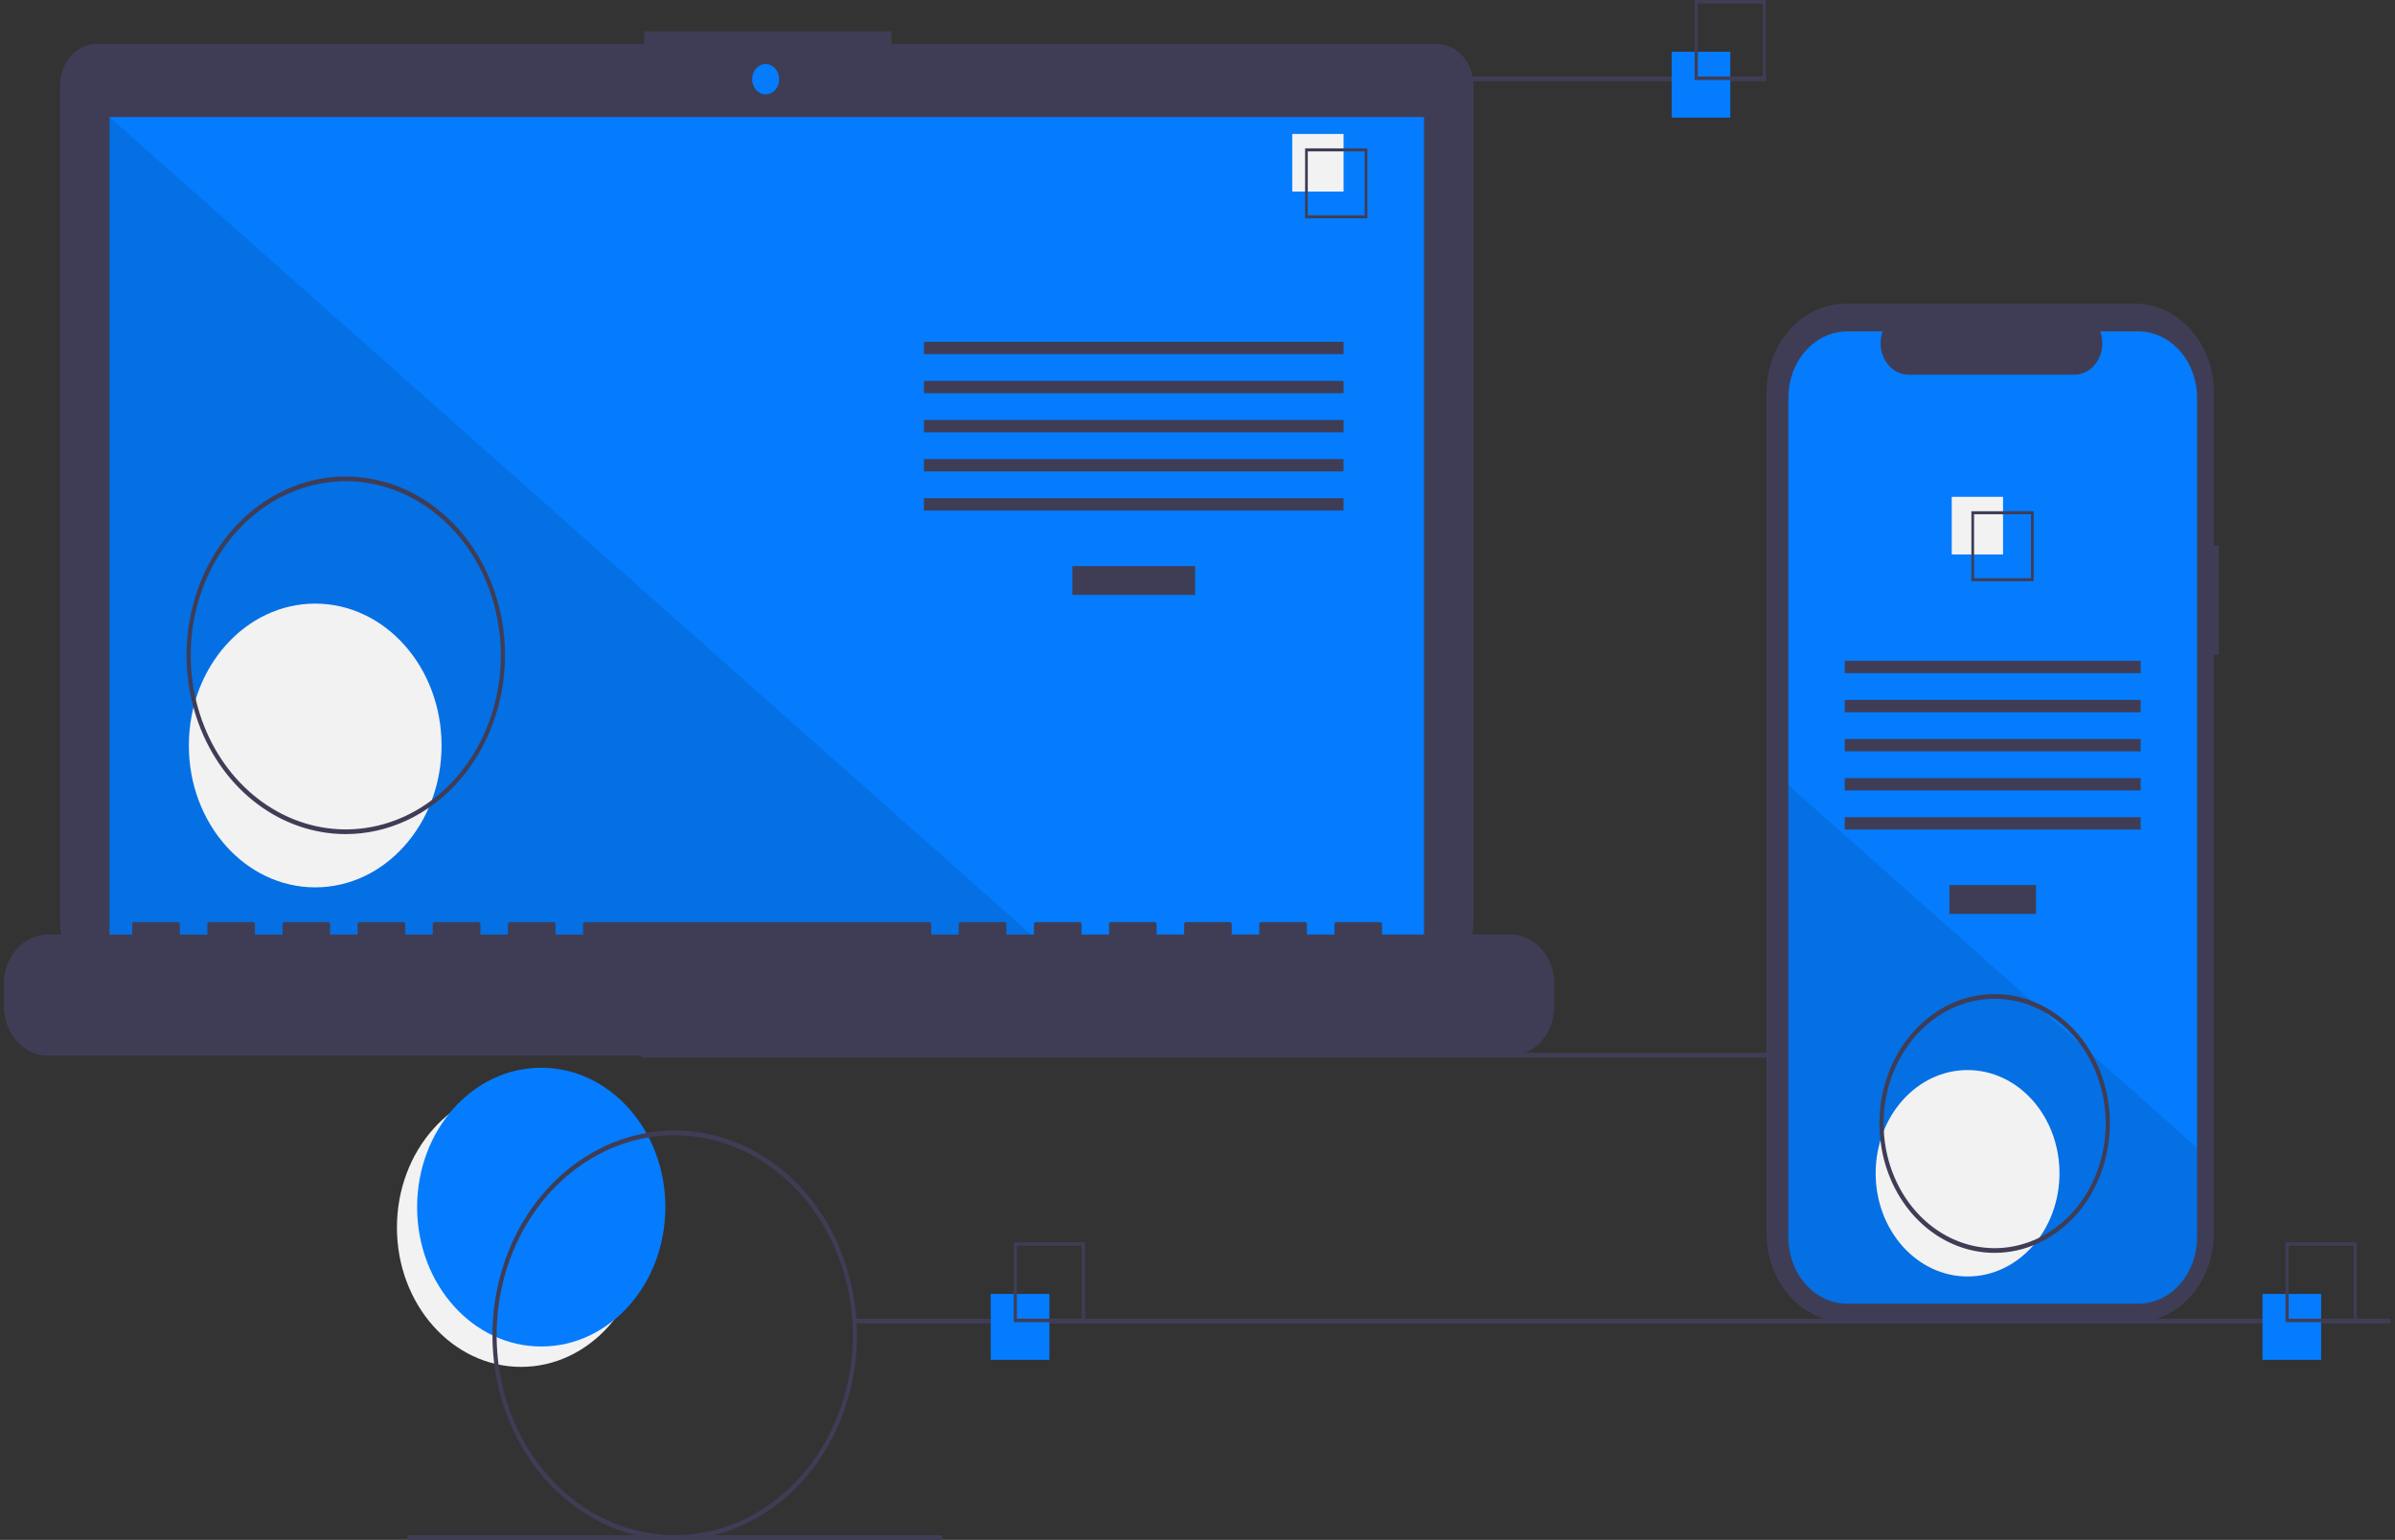 <svg width="482" height="310" viewBox="0 0 482 310" fill="none" xmlns="http://www.w3.org/2000/svg">
<rect x="0" y="0" width="482" height="310" fill="#333333" stroke="none"/>
<g clip-path="url(#clip0_587_14)">
<path d="M104.864 275.173C118.66 275.173 129.844 262.611 129.844 247.114C129.844 231.618 118.66 219.056 104.864 219.056C91.068 219.056 79.884 231.618 79.884 247.114C79.884 262.611 91.068 275.173 104.864 275.173Z" fill="#F2F2F2"/>
<path d="M108.926 271.067C122.722 271.067 133.906 258.505 133.906 243.008C133.906 227.512 122.722 214.95 108.926 214.95C95.13 214.95 83.946 227.512 83.946 243.008C83.946 258.505 95.13 271.067 108.926 271.067Z" fill="#047CFD"/>
<path d="M438.114 211.962H129.043V212.909H438.114V211.962Z" fill="#3F3D56"/>
<path d="M289.111 8.834H179.411V6.294H129.668V8.834H19.515C18.54 8.834 17.575 9.049 16.675 9.468C15.775 9.887 14.957 10.501 14.268 11.275C13.579 12.049 13.032 12.968 12.659 13.979C12.286 14.99 12.094 16.074 12.094 17.169V185.894C12.094 188.105 12.876 190.225 14.268 191.788C15.659 193.351 17.547 194.229 19.515 194.229H289.111C291.079 194.229 292.967 193.351 294.358 191.788C295.75 190.225 296.532 188.105 296.532 185.894V17.169C296.532 16.074 296.34 14.99 295.967 13.979C295.594 12.968 295.048 12.049 294.358 11.275C293.669 10.501 292.851 9.887 291.951 9.468C291.051 9.049 290.086 8.834 289.111 8.834V8.834Z" fill="#3F3D56"/>
<path d="M286.584 23.564H22.043V191.182H286.584V23.564Z" fill="#047CFD"/>
<path d="M154.087 18.992C155.585 18.992 156.8 17.628 156.8 15.945C156.8 14.262 155.585 12.897 154.087 12.897C152.588 12.897 151.374 14.262 151.374 15.945C151.374 17.628 152.588 18.992 154.087 18.992Z" fill="#047CFD"/>
<path opacity="0.1" d="M210.929 191.182H22.043V23.564L210.929 191.182Z" fill="black"/>
<path d="M63.435 178.639C77.479 178.639 88.864 165.851 88.864 150.077C88.864 134.302 77.479 121.515 63.435 121.515C49.392 121.515 38.007 134.302 38.007 150.077C38.007 165.851 49.392 178.639 63.435 178.639Z" fill="#F2F2F2"/>
<path d="M240.523 113.961H215.812V119.761H240.523V113.961Z" fill="#3F3D56"/>
<path d="M270.397 68.806H185.937V71.291H270.397V68.806Z" fill="#3F3D56"/>
<path d="M270.397 76.677H185.937V79.163H270.397V76.677Z" fill="#3F3D56"/>
<path d="M270.397 84.548H185.937V87.034H270.397V84.548Z" fill="#3F3D56"/>
<path d="M270.397 92.419H185.937V94.905H270.397V92.419Z" fill="#3F3D56"/>
<path d="M270.397 100.291H185.937V102.776H270.397V100.291Z" fill="#3F3D56"/>
<path d="M270.397 26.965H260.07V38.564H270.397V26.965Z" fill="#F2F2F2"/>
<path d="M275.192 43.95H262.652V29.864H275.192V43.95ZM263.197 43.337H274.647V30.477H263.197V43.337Z" fill="#3F3D56"/>
<path d="M303.96 188.134H278.142V186.045C278.142 185.99 278.133 185.936 278.114 185.886C278.096 185.836 278.068 185.79 278.034 185.752C278 185.713 277.959 185.683 277.915 185.662C277.87 185.641 277.822 185.63 277.773 185.63H268.922C268.873 185.63 268.825 185.641 268.781 185.662C268.736 185.683 268.695 185.713 268.661 185.752C268.627 185.79 268.599 185.836 268.581 185.886C268.562 185.936 268.553 185.99 268.553 186.045V188.134H263.021V186.045C263.021 185.99 263.011 185.936 262.992 185.886C262.974 185.836 262.947 185.79 262.913 185.752C262.878 185.713 262.838 185.683 262.793 185.662C262.748 185.641 262.7 185.63 262.652 185.63H253.8C253.752 185.63 253.704 185.641 253.659 185.662C253.614 185.683 253.573 185.713 253.539 185.752C253.505 185.79 253.478 185.836 253.459 185.886C253.441 185.936 253.431 185.99 253.431 186.045V188.134H247.899V186.045C247.899 185.99 247.889 185.936 247.871 185.886C247.852 185.836 247.825 185.79 247.791 185.752C247.757 185.713 247.716 185.683 247.671 185.662C247.626 185.641 247.579 185.63 247.53 185.63H238.678C238.63 185.63 238.582 185.641 238.537 185.662C238.493 185.683 238.452 185.713 238.418 185.752C238.383 185.79 238.356 185.836 238.338 185.886C238.319 185.936 238.31 185.99 238.31 186.045V188.134H232.777V186.045C232.777 185.99 232.768 185.936 232.749 185.886C232.731 185.836 232.703 185.79 232.669 185.752C232.635 185.713 232.594 185.683 232.55 185.662C232.505 185.641 232.457 185.63 232.408 185.63H223.557C223.508 185.63 223.46 185.641 223.416 185.662C223.371 185.683 223.33 185.713 223.296 185.752C223.262 185.79 223.235 185.836 223.216 185.886C223.197 185.936 223.188 185.99 223.188 186.045V188.134H217.656V186.045C217.656 185.99 217.646 185.936 217.628 185.886C217.609 185.836 217.582 185.79 217.548 185.752C217.513 185.713 217.473 185.683 217.428 185.662C217.383 185.641 217.335 185.63 217.287 185.63H208.435C208.387 185.63 208.339 185.641 208.294 185.662C208.249 185.683 208.209 185.713 208.174 185.752C208.14 185.79 208.113 185.836 208.094 185.886C208.076 185.936 208.066 185.99 208.066 186.045V188.134H202.534V186.045C202.534 185.99 202.524 185.936 202.506 185.886C202.487 185.836 202.46 185.79 202.426 185.752C202.392 185.713 202.351 185.683 202.306 185.662C202.262 185.641 202.214 185.63 202.165 185.63H193.313C193.265 185.63 193.217 185.641 193.172 185.662C193.128 185.683 193.087 185.713 193.053 185.752C193.018 185.79 192.991 185.836 192.973 185.886C192.954 185.936 192.945 185.99 192.945 186.045V188.134H187.412V186.045C187.412 185.99 187.403 185.936 187.384 185.886C187.366 185.836 187.339 185.79 187.304 185.752C187.27 185.713 187.229 185.683 187.185 185.662C187.14 185.641 187.092 185.63 187.043 185.63H117.705C117.657 185.63 117.609 185.641 117.564 185.662C117.519 185.683 117.479 185.713 117.444 185.752C117.41 185.79 117.383 185.836 117.364 185.886C117.346 185.936 117.336 185.99 117.336 186.045V188.134H111.804V186.045C111.804 185.99 111.795 185.936 111.776 185.886C111.757 185.836 111.73 185.79 111.696 185.752C111.662 185.713 111.621 185.683 111.576 185.662C111.532 185.641 111.484 185.63 111.435 185.63H102.584C102.535 185.63 102.487 185.641 102.442 185.662C102.398 185.683 102.357 185.713 102.323 185.752C102.289 185.79 102.261 185.836 102.243 185.886C102.224 185.936 102.215 185.99 102.215 186.045V188.134H96.682V186.045C96.682 185.99 96.673 185.936 96.654 185.886C96.636 185.836 96.609 185.79 96.574 185.752C96.54 185.713 96.499 185.683 96.455 185.662C96.41 185.641 96.362 185.63 96.314 185.63H87.462C87.413 185.63 87.365 185.641 87.321 185.662C87.276 185.683 87.235 185.713 87.201 185.752C87.167 185.79 87.14 185.836 87.121 185.886C87.103 185.936 87.093 185.99 87.093 186.045V188.134H81.561V186.045C81.561 185.99 81.551 185.936 81.533 185.886C81.514 185.836 81.487 185.79 81.453 185.752C81.418 185.713 81.378 185.683 81.333 185.662C81.288 185.641 81.24 185.63 81.192 185.63H72.34C72.292 185.63 72.244 185.641 72.199 185.662C72.154 185.683 72.114 185.713 72.079 185.752C72.045 185.79 72.018 185.836 71.999 185.886C71.981 185.936 71.971 185.99 71.971 186.045V188.134H66.439V186.045C66.439 185.99 66.43 185.936 66.411 185.886C66.392 185.836 66.365 185.79 66.331 185.752C66.297 185.713 66.256 185.683 66.212 185.662C66.167 185.641 66.119 185.63 66.07 185.63H57.219C57.17 185.63 57.122 185.641 57.078 185.662C57.033 185.683 56.992 185.713 56.958 185.752C56.924 185.79 56.896 185.836 56.878 185.886C56.859 185.936 56.85 185.99 56.85 186.045V188.134H51.318V186.045C51.318 185.99 51.308 185.936 51.289 185.886C51.271 185.836 51.244 185.79 51.209 185.752C51.175 185.713 51.135 185.683 51.09 185.662C51.045 185.641 50.997 185.63 50.949 185.63H42.097C42.048 185.63 42.001 185.641 41.956 185.662C41.911 185.683 41.87 185.713 41.836 185.752C41.802 185.79 41.775 185.836 41.756 185.886C41.738 185.936 41.728 185.99 41.728 186.045V188.134H36.196V186.045C36.196 185.99 36.186 185.936 36.168 185.886C36.149 185.836 36.122 185.79 36.088 185.752C36.054 185.713 36.013 185.683 35.968 185.662C35.923 185.641 35.876 185.63 35.827 185.63H26.975C26.927 185.63 26.879 185.641 26.834 185.662C26.789 185.683 26.749 185.713 26.715 185.752C26.68 185.79 26.653 185.836 26.635 185.886C26.616 185.936 26.607 185.99 26.607 186.045V188.134H9.641C7.293 188.134 5.042 189.182 3.382 191.046C1.722 192.911 0.789 195.44 0.789 198.076V202.572C0.789 205.209 1.722 207.738 3.382 209.603C5.042 211.467 7.293 212.515 9.641 212.515H303.96C306.307 212.515 308.559 211.467 310.219 209.603C311.879 207.738 312.811 205.209 312.811 202.572V198.076C312.811 195.44 311.879 192.911 310.219 191.046C308.559 189.182 306.307 188.134 303.96 188.134Z" fill="#3F3D56"/>
<path d="M69.591 167.916C63.252 167.916 57.057 165.805 51.787 161.85C46.517 157.895 42.41 152.273 39.984 145.696C37.559 139.119 36.924 131.882 38.161 124.899C39.397 117.917 42.449 111.504 46.931 106.47C51.413 101.436 57.123 98.007 63.339 96.619C69.555 95.23 75.998 95.943 81.854 98.667C87.709 101.391 92.714 106.005 96.235 111.924C99.757 117.843 101.636 124.803 101.636 131.922C101.626 141.465 98.247 150.614 92.24 157.362C86.232 164.11 78.087 167.905 69.591 167.916ZM69.591 96.874C63.419 96.874 57.387 98.93 52.255 102.781C47.124 106.632 43.125 112.105 40.763 118.51C38.402 124.914 37.784 131.96 38.988 138.759C40.192 145.558 43.163 151.802 47.527 156.704C51.891 161.605 57.451 164.943 63.503 166.296C69.556 167.648 75.83 166.954 81.531 164.301C87.233 161.648 92.106 157.156 95.534 151.393C98.963 145.629 100.793 138.853 100.793 131.922C100.783 122.63 97.493 113.721 91.643 107.151C85.794 100.581 77.863 96.885 69.591 96.874V96.874Z" fill="#3F3D56"/>
<path d="M355.47 15.413H247.949V16.36H355.47V15.413Z" fill="#3F3D56"/>
<path d="M481.122 265.48H172.052V266.428H481.122V265.48Z" fill="#3F3D56"/>
<path d="M189.55 309.053H82.029V310H189.55V309.053Z" fill="#3F3D56"/>
<path d="M211.193 260.487H199.387V273.748H211.193V260.487Z" fill="#047CFD"/>
<path d="M218.362 266.17H204.025V250.068H218.362V266.17ZM204.649 265.47H217.738V250.768H204.649V265.47Z" fill="#3F3D56"/>
<path d="M348.23 10.419H336.424V23.681H348.23V10.419Z" fill="#047CFD"/>
<path d="M355.398 16.103H341.062V0H355.398V16.103ZM341.685 15.403H354.775V0.7H341.685V15.403Z" fill="#3F3D56"/>
<path d="M467.136 260.487H455.33V273.748H467.136V260.487Z" fill="#047CFD"/>
<path d="M474.304 266.17H459.968V250.068H474.304V266.17ZM460.591 265.47H473.681V250.768H460.591V265.47Z" fill="#3F3D56"/>
<path d="M446.547 109.858H445.544V78.997C445.544 76.651 445.133 74.329 444.333 72.162C443.534 69.995 442.363 68.025 440.886 66.367C439.41 64.708 437.657 63.392 435.727 62.495C433.798 61.597 431.73 61.135 429.642 61.135H371.431C369.343 61.135 367.275 61.597 365.346 62.495C363.417 63.392 361.664 64.708 360.187 66.367C358.71 68.025 357.539 69.995 356.74 72.162C355.941 74.329 355.529 76.651 355.529 78.997V248.305C355.529 250.65 355.941 252.973 356.74 255.14C357.539 257.307 358.71 259.276 360.187 260.935C361.664 262.594 363.417 263.909 365.346 264.807C367.275 265.704 369.343 266.166 371.431 266.166H429.642C431.73 266.166 433.798 265.704 435.727 264.807C437.657 263.909 439.41 262.593 440.886 260.935C442.363 259.276 443.534 257.307 444.333 255.14C445.133 252.973 445.544 250.65 445.544 248.305V131.826H446.547V109.858Z" fill="#3F3D56"/>
<path d="M442.158 80.047V249.108C442.158 252.645 440.908 256.039 438.681 258.541C436.454 261.043 433.434 262.449 430.284 262.449H371.793C368.643 262.449 365.623 261.043 363.396 258.541C361.169 256.039 359.918 252.645 359.919 249.108V80.047C359.919 76.51 361.17 73.118 363.397 70.617C365.624 68.116 368.644 66.71 371.793 66.71H378.889C378.54 67.672 378.407 68.716 378.501 69.75C378.596 70.783 378.915 71.775 379.431 72.637C379.947 73.5 380.644 74.206 381.461 74.695C382.277 75.183 383.188 75.439 384.113 75.439H417.462C418.387 75.439 419.298 75.183 420.114 74.695C420.931 74.206 421.628 73.5 422.144 72.637C422.66 71.775 422.979 70.783 423.074 69.75C423.168 68.716 423.035 67.672 422.686 66.71H430.284C433.433 66.71 436.453 68.116 438.68 70.617C440.907 73.118 442.158 76.51 442.158 80.047V80.047Z" fill="#047CFD"/>
<path d="M409.75 178.181H392.326V183.981H409.75V178.181Z" fill="#3F3D56"/>
<path d="M430.815 133.026H371.261V135.512H430.815V133.026Z" fill="#3F3D56"/>
<path d="M430.815 140.897H371.261V143.383H430.815V140.897Z" fill="#3F3D56"/>
<path d="M430.815 148.768H371.261V151.254H430.815V148.768Z" fill="#3F3D56"/>
<path d="M430.815 156.639H371.261V159.125H430.815V156.639Z" fill="#3F3D56"/>
<path d="M430.815 164.51H371.261V166.996H430.815V164.51Z" fill="#3F3D56"/>
<path d="M403.118 100.017H392.792V111.616H403.118V100.017Z" fill="#F2F2F2"/>
<path d="M396.745 102.917V117.003H409.285V102.917H396.745ZM408.741 116.392H397.289V103.528H408.741V116.392Z" fill="#3F3D56"/>
<path opacity="0.1" d="M442.158 231.053V249.108C442.158 252.645 440.908 256.038 438.681 258.541C436.454 261.043 433.434 262.449 430.284 262.449H371.793C368.643 262.449 365.623 261.043 363.396 258.541C361.169 256.038 359.918 252.645 359.919 249.108V158.074L409.197 201.803L410.041 202.551L419.207 210.683L420.063 211.446L442.158 231.053Z" fill="black"/>
<path d="M395.978 256.97C406.194 256.97 414.475 247.668 414.475 236.194C414.475 224.719 406.194 215.417 395.978 215.417C385.763 215.417 377.481 224.719 377.481 236.194C377.481 247.668 385.763 256.97 395.978 256.97Z" fill="#F2F2F2"/>
<path d="M135.79 310C128.534 310 121.442 307.583 115.409 303.056C109.377 298.528 104.675 292.093 101.898 284.564C99.122 277.035 98.395 268.75 99.811 260.757C101.226 252.764 104.72 245.422 109.85 239.66C114.981 233.897 121.517 229.973 128.633 228.383C135.749 226.793 143.125 227.609 149.828 230.728C156.531 233.846 162.26 239.128 166.291 245.904C170.322 252.68 172.473 260.646 172.473 268.796C172.462 279.72 168.594 290.193 161.717 297.918C154.84 305.642 145.515 309.988 135.79 310ZM135.79 228.539C128.701 228.539 121.772 230.9 115.878 235.323C109.984 239.747 105.39 246.034 102.677 253.39C99.965 260.746 99.255 268.84 100.638 276.649C102.021 284.459 105.434 291.632 110.447 297.262C115.459 302.892 121.845 306.726 128.798 308.279C135.75 309.833 142.956 309.035 149.505 305.988C156.054 302.941 161.652 297.782 165.59 291.161C169.528 284.541 171.63 276.758 171.63 268.796C171.619 258.123 167.84 247.89 161.121 240.343C154.402 232.796 145.292 228.551 135.79 228.539V228.539Z" fill="#3F3D56"/>
<path d="M401.431 252.219C396.844 252.219 392.36 250.691 388.546 247.829C384.733 244.967 381.76 240.899 380.005 236.139C378.25 231.379 377.791 226.142 378.685 221.089C379.58 216.036 381.789 211.394 385.032 207.751C388.275 204.108 392.408 201.627 396.906 200.622C401.405 199.617 406.068 200.133 410.305 202.105C414.543 204.076 418.165 207.415 420.713 211.699C423.261 215.982 424.621 221.019 424.621 226.171C424.614 233.077 422.169 239.698 417.821 244.581C413.474 249.464 407.579 252.211 401.431 252.219V252.219ZM401.431 201.069C397.011 201.069 392.69 202.541 389.015 205.299C385.34 208.058 382.476 211.978 380.784 216.565C379.093 221.151 378.65 226.198 379.512 231.068C380.375 235.937 382.503 240.409 385.628 243.92C388.754 247.43 392.736 249.821 397.071 250.79C401.406 251.758 405.899 251.261 409.983 249.361C414.066 247.461 417.556 244.244 420.012 240.116C422.467 235.988 423.778 231.135 423.778 226.171C423.771 219.515 421.415 213.135 417.225 208.429C413.036 203.724 407.355 201.077 401.431 201.069Z" fill="#3F3D56"/>
</g>
<defs>
<clipPath id="clip0_587_14">
<rect width="480.333" height="310" fill="white" transform="translate(0.789)"/>
</clipPath>
</defs>
</svg>
